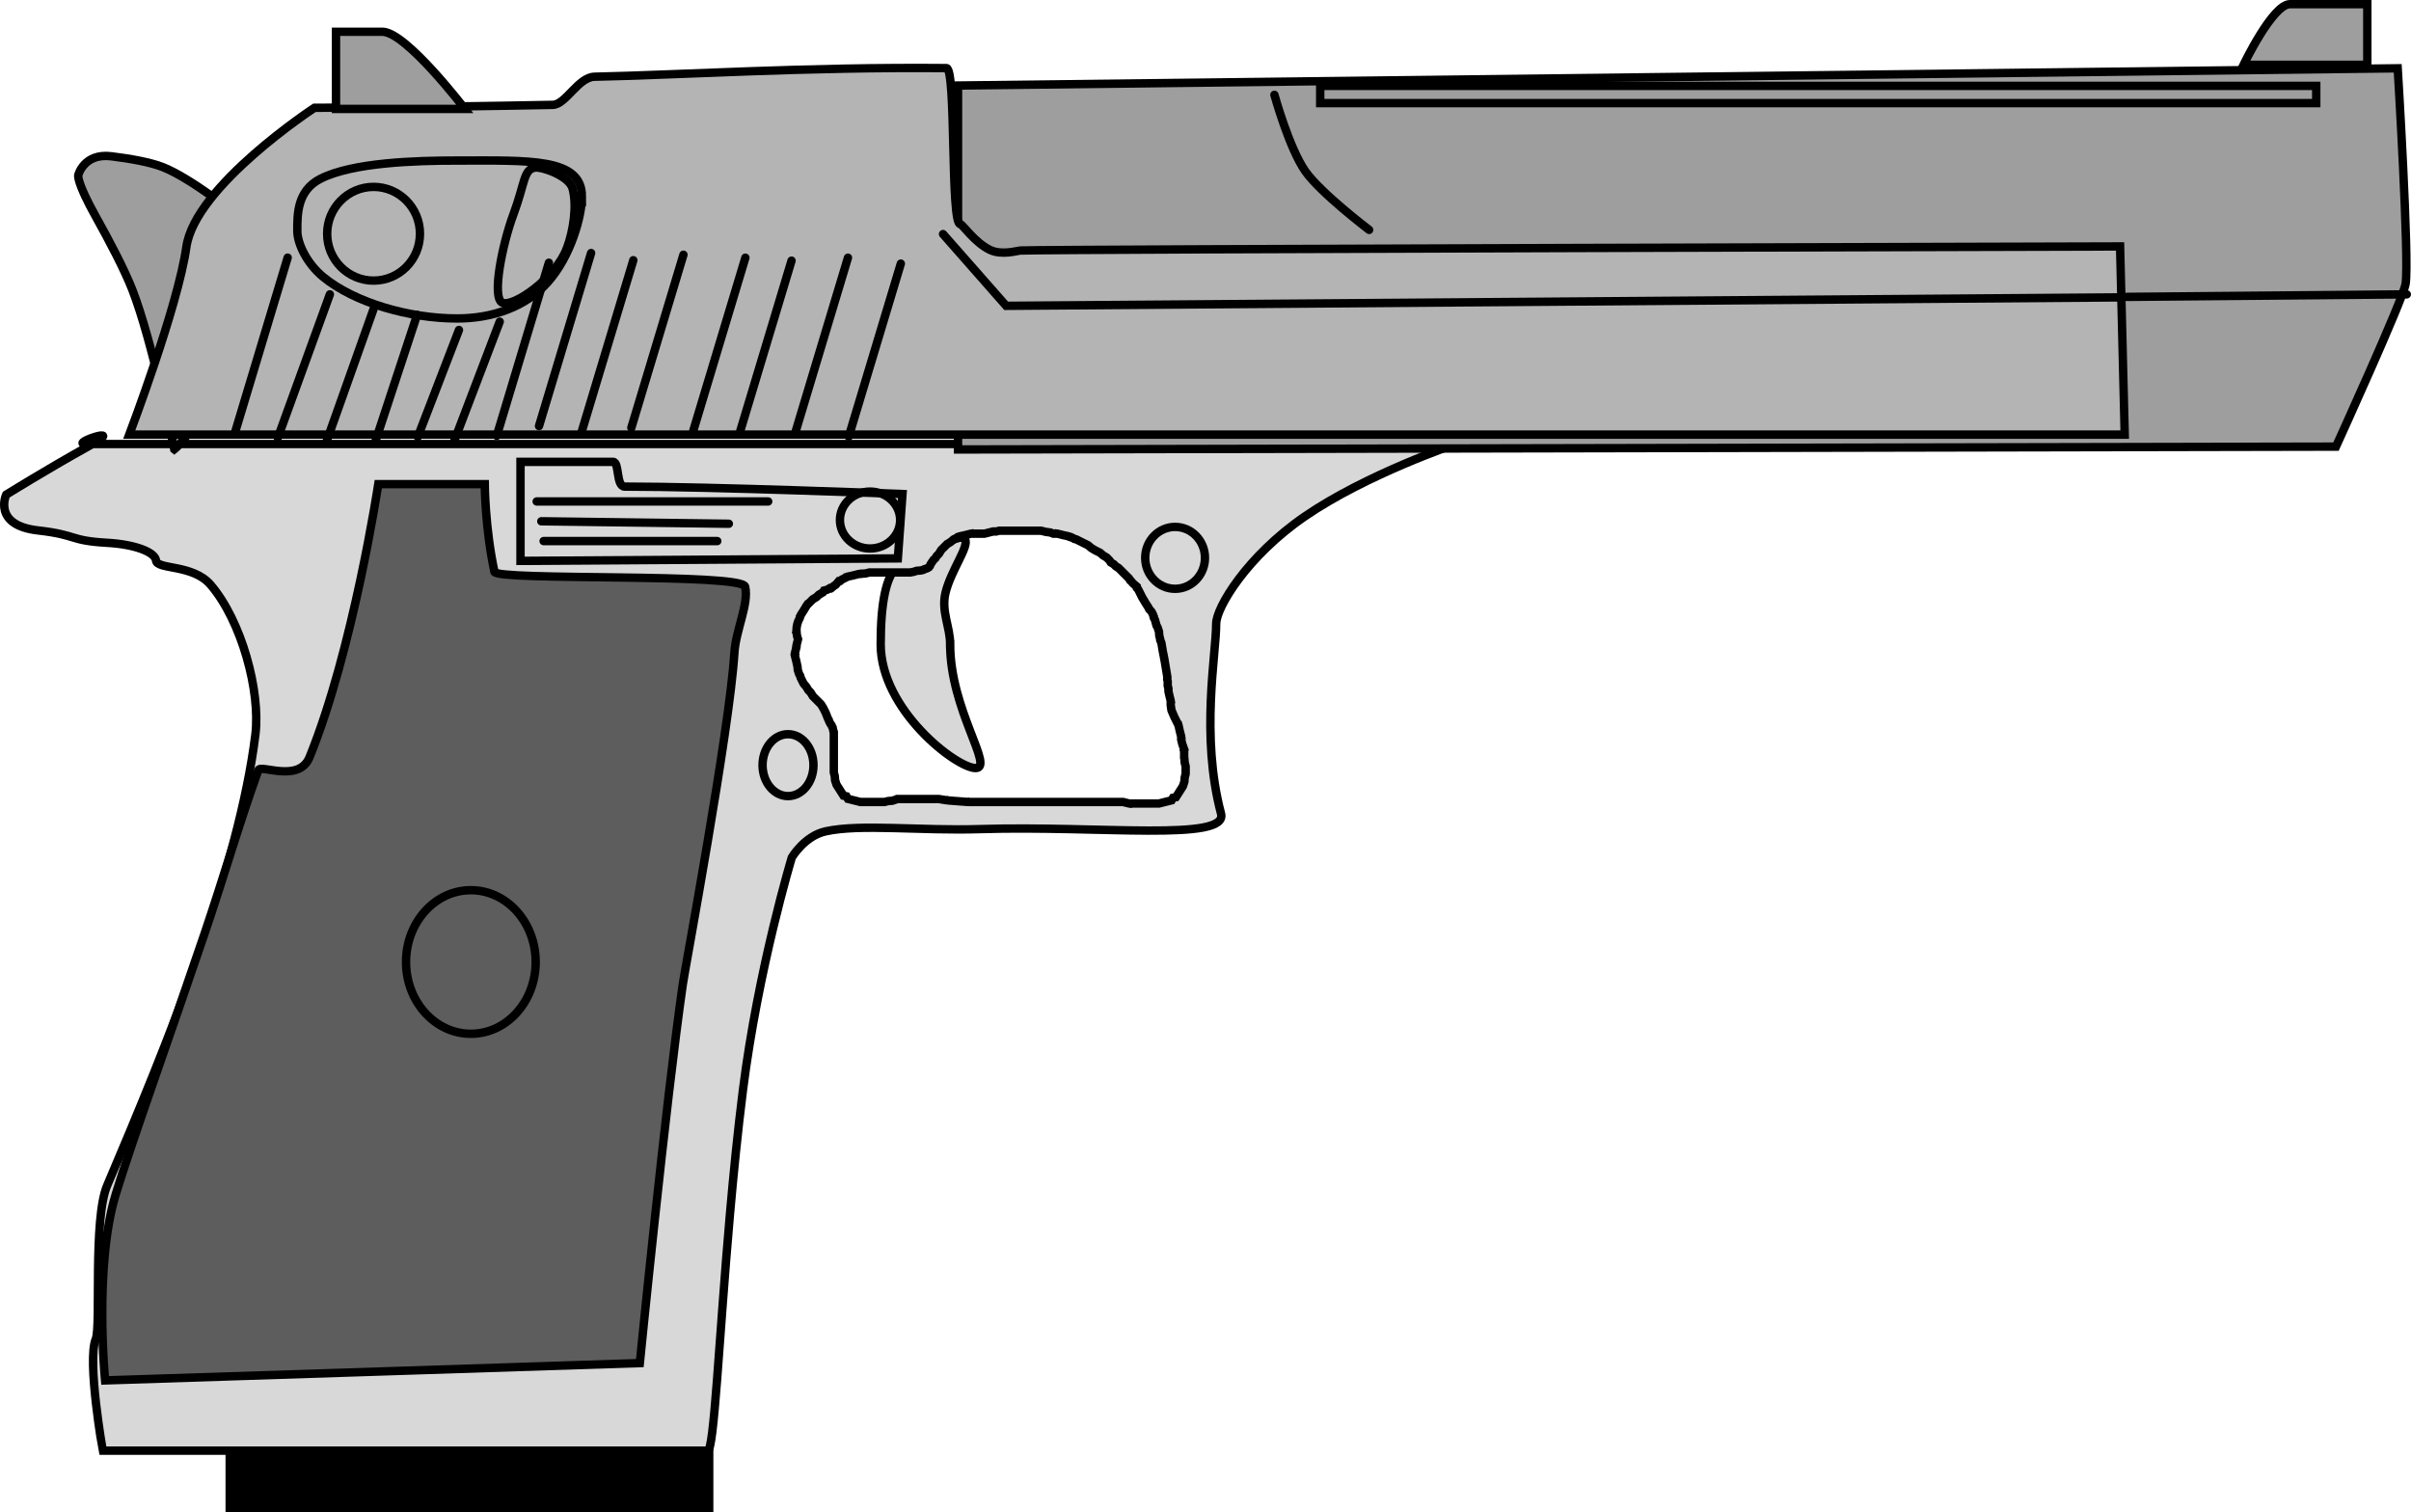 <svg version="1.1" xmlns="http://www.w3.org/2000/svg" xmlns:xlink="http://www.w3.org/1999/xlink" width="143.465" height="89.991" viewBox="0,0,143.465,89.991"><g transform="translate(-168.268,-151.005)"><g data-paper-data="{&quot;isPaintingLayer&quot;:true}" fill-rule="nonzero" stroke="#000000" stroke-width="0.5" stroke-linejoin="miter" stroke-miterlimit="10" stroke-dasharray="" stroke-dashoffset="0" style="mix-blend-mode: normal"><path d="M224.806,189.347c0,3.906 2.656,7.367 1.515,7.367c-1.141,0 -5.648,-3.461 -5.648,-7.367c0,-1.294 0.086,-2.281 0.244,-3.022c0.317,-1.495 0.922,-1.988 1.685,-1.988c0.465,0 2.709,-1.732 3.081,-1.249c0.299,0.387 -0.826,1.844 -1.154,3.197c-0.266,1.098 0.277,2.026 0.277,3.062z" fill="#d8d8d8" stroke-linecap="butt"/><path d="M173.969,230.685c0.315,-0.765 -0.178,-7.126 0.675,-9.127c3.623,-8.506 7.83,-18.876 8.819,-26.824c0.322,-2.584 -0.825,-6.788 -2.664,-8.928c-1.06,-1.233 -3.184,-0.888 -3.247,-1.444c-0.056,-0.5 -1.248,-0.962 -2.916,-1.055c-2.262,-0.127 -1.734,-0.467 -4.103,-0.735c-2.726,-0.308 -1.898,-2.127 -1.898,-2.127c0,0 2.505,-1.557 4.941,-2.904c2.401,-1.328 -1.274,-0.111 -0.191,-0.111c9.854,0 81.5,0 81.5,0c0,0 -5.294,1.785 -8.966,4.303c-3.445,2.362 -5.284,5.434 -5.284,6.394c0,1.829 -0.942,6.647 0.289,11.296c0.446,1.686 -7.243,0.704 -14.298,0.922c-3.653,0.113 -7.136,-0.324 -9.231,0.134c-1.253,0.274 -2.01,1.555 -2.01,1.555c0,0 -1.99,6.569 -2.909,13.847c-0.309,2.447 -0.562,4.987 -0.777,7.428c-0.656,7.483 -0.942,14.025 -1.315,14.025c-12.212,0 -35.976,0 -36,0c-0.002,-0.008 -0.948,-5.358 -0.417,-6.646zM215.662,188.572l-0.01,0.044l0.013,0.019c0.01,0.145 0.04,0.284 0.088,0.414l-0.008,0.036l-0.084,0.334v0.042l-0.009,0.042l0.007,0.011l-0.003,0.015l-0.084,0.334v0.042l-0.009,0.042l0.003,0.005l-0.003,0.005l0.009,0.042v0.042l0.084,0.334l0.067,0.304l0.015,0.192l0.089,0.266l0.058,0.091l0.023,0.105l0.178,0.355l0.157,0.183l0.124,0.207l0.106,0.106l0.037,0.043l0.124,0.207l0.461,0.461l0.037,0.043l0.124,0.207l0.005,0.005l0.13,0.259l0.154,0.386l0.037,0.052l0.014,0.062l0.089,0.178l0.062,0.072l0.032,0.089l0.032,0.048l0.052,0.235l0.019,0.037l0.001,0.002v2.398l0.058,0.234l0.018,0.24l0.089,0.266l0.415,0.652l0.171,0.034l0.087,0.152l0.75,0.188h1.421l0.234,-0.058l0.24,-0.018l0.266,-0.089l0.019,-0.012h2.491l0.41,0.068l0.067,-0.005l0.064,0.021l1.155,0.089l0.058,-0.01l0.057,0.014h9.145l0.023,0.005l0.334,0.084h0.042l0.042,0.009l0.014,-0.009h1.678l0.75,-0.188l0.087,-0.152l0.171,-0.034l0.415,-0.652l0.089,-0.266l0.018,-0.24l0.058,-0.234v-0.444l-0.058,-0.234l-0.018,-0.24l-0.012,-0.036v-0.378l-0.015,-0.059l0.023,-0.045l-0.114,-0.318l-0.072,-0.288v-0.08l0.009,-0.014l-0.009,-0.042v-0.042l-0.084,-0.334l-0.075,-0.336l-0.019,-0.037l-0.01,-0.042l-0.015,-0.008l-0.203,-0.406l-0.171,-0.399l-0.046,-0.32v-0.151l0.009,-0.014l-0.009,-0.042v-0.042l-0.084,-0.334l-0.05,-0.225v-0.16l-0.044,-0.176v-0.259l-0.03,-0.122l0.01,-0.125l-0.178,-1.066l-0.01,-0.023l0.001,-0.025l-0.084,-0.42l-0.085,-0.509l-0.068,-0.157v-0.04l-0.058,-0.234l-0.018,-0.24l-0.089,-0.266l-0.058,-0.091l-0.023,-0.105l-0.015,-0.03l-0.049,-0.196l-0.078,-0.146l-0.012,-0.052l0.004,-0.014l-0.011,-0.018l-0.017,-0.078l-0.089,-0.178l-0.148,-0.173l-0.013,-0.024l-0.005,-0.001l-0.005,-0.009l-0.013,-0.04l-0.185,-0.291l-0.177,-0.296l-0.005,-0.005l-0.246,-0.493l-0.08,-0.093l-0.004,-0.075l-0.226,-0.194l-0.194,-0.226l-0.003,-0l-0.041,-0.069l-0.622,-0.622l-0.158,-0.095l-0.131,-0.131l-0.176,-0.106l-0.068,-0.113l-0.178,-0.178l-0.207,-0.124l-0.183,-0.157l-0.315,-0.158l-0.005,-0.005l-0.207,-0.124l-0.183,-0.157l-0.711,-0.355l-0.105,-0.023l-0.091,-0.058l-0.161,-0.054l-0.008,-0.014l-0.042,-0.01l-0.037,-0.019l-0.336,-0.075l-0.334,-0.084h-0.042l-0.042,-0.009l-0.014,0.009h-0.146l-0.176,-0.07l-0.281,-0.038l-0.276,-0.069h-2.487l-0.179,0.045h-0.185l-0.355,0.089l-0.006,0.003l-0.142,0.035l-0.023,0.005h-0.699l-0.014,-0.009l-0.042,0.009h-0.042l-0.334,0.084l-0.336,0.075l-0.037,0.019l-0.042,0.01l-0.008,0.015l-0.268,0.134l-0.183,0.157l-0.207,0.124l-0.355,0.355l-0.124,0.207l-0.037,0.043l-0.106,0.106l-0.077,0.128l-0.111,0.101l-0.178,0.266l-0.032,0.089l-0.062,0.072l-0.007,0.014l-0.067,0.04l-0.005,0.005l-0.042,0.021l-0.165,0.055l-0.05,0.032l-0.153,0.038l-0.24,0.018l-0.178,0.059l-0.207,0.041h-2.427l-0.234,0.058l-0.24,0.018l-0.036,0.012h-0.014l-0.014,-0.009l-0.042,0.009h-0.042l-0.334,0.084l-0.336,0.075l-0.037,0.019l-0.042,0.01l-0.008,0.015l-0.268,0.134l-0.093,0.08l-0.075,0.004l-0.194,0.226l-0.012,0.01l-0.071,0.036l-0.183,0.157l-0.016,0.009l-0.061,-0.017l-0.165,0.099l-0.187,0.047l-0.057,0.1l-0.254,0.152l-0.106,0.106l-0.043,0.037l-0.207,0.124l-0.286,0.286l-0.017,0.003l-0.023,0.036l-0.03,0.03l-0.177,0.296l-0.185,0.291l-0.013,0.04l-0.022,0.037l0.004,0.016l-0.024,0.072l-0.028,0.055c-0.11,0.208 -0.172,0.446 -0.172,0.698c0,0.013 0,0.026 0.001,0.04z" fill="#d8d8d8" stroke-linecap="butt"/><path d="M174.386,237.331c0,0 0,0 0,0v0z" fill="#d8d8d8" stroke-linecap="butt"/><path d="M239.969,184.204c0,1.017 -0.796,1.842 -1.778,1.842c-0.982,0 -1.778,-0.825 -1.778,-1.842c0,-1.017 0.796,-1.842 1.778,-1.842c0.982,0 1.778,0.825 1.778,1.842z" fill="none" stroke-linecap="butt"/><path d="M216.673,196.54c0,1.017 -0.678,1.842 -1.515,1.842c-0.837,0 -1.515,-0.825 -1.515,-1.842c0,-1.017 0.678,-1.842 1.515,-1.842c0.837,0 1.515,0.825 1.515,1.842z" fill="none" stroke-linecap="butt"/><path d="M174.522,233.155c0,0 -0.664,-6.82 0.63,-11.068c0.921,-3.021 3.158,-9.256 5.296,-15.547c1.138,-3.35 2.032,-6.485 3.191,-9.701c0.132,-0.367 2.415,0.784 3.049,-0.775c2.606,-6.414 4.089,-16.248 4.089,-16.248h6.336c0,0 0.014,2.614 0.578,5.219c0.118,0.544 14.734,0.06 14.917,0.883c0.232,1.042 -0.553,2.562 -0.64,3.937c-0.295,4.674 -2.925,18.715 -3.069,19.716c-1.018,7.082 -2.558,22.553 -2.558,22.553z" fill="#5d5d5d" stroke-linecap="butt"/><path d="M200.143,208.254c0,2.36 -1.727,4.273 -3.857,4.273c-2.13,0 -3.857,-1.913 -3.857,-4.273c0,-2.36 1.727,-4.273 3.857,-4.273c2.13,0 3.857,1.913 3.857,4.273z" fill="#5d5d5d" stroke-linecap="butt"/><path d="M199.24,184.384v-5.894c0,0 3.164,0 5.51,0c0.387,0 0.164,1.473 0.689,1.473c5.097,0 16.53,0.442 16.53,0.442l-0.275,3.831z" fill="none" stroke-linecap="butt"/><path d="M221.83,181.953c0,0.936 -0.802,1.694 -1.791,1.694c-0.989,0 -1.791,-0.759 -1.791,-1.694c0,-0.936 0.802,-1.694 1.791,-1.694c0.989,0 1.791,0.759 1.791,1.694z" fill="none" stroke-linecap="butt"/><path d="M178.638,177.746c0,0 -1.304,-6.452 -2.499,-9.504c-0.468,-1.195 -1.331,-2.841 -2.172,-4.346c-1.154,-2.064 -1.043,-2.462 -1.043,-2.462c0,0 0.323,-1.333 1.971,-1.128c1.135,0.141 2.318,0.349 3.073,0.648c1.667,0.659 4.345,2.811 4.345,2.811c0,0 -1.28,8.507 -1.947,11.046c-0.521,1.984 -1.727,2.936 -1.727,2.936z" fill="#9e9e9e" stroke-linecap="round"/><path d="M225.274,177.754c0,0 0,-9.89 0,-13.85c0,-2.973 0,-7.809 0,-7.809l85.668,-1.025c0,0 0.701,11.41 0.47,12.827c-0.152,0.933 -4.144,9.687 -4.144,9.687z" fill="#9e9e9e" stroke-linecap="butt"/><path d="M200.204,180.848h13.775" fill="none" stroke-linecap="round"/><path d="M211.637,182.174l-11.158,-0.147" fill="none" stroke-linecap="round"/><path d="M200.617,183.205h10.331" fill="none" stroke-linecap="round"/><path d="M175.96,176.869c0,0 2.9,-7.633 3.397,-11.161c0.513,-3.639 7.623,-8.288 7.623,-8.288c0,0 6.647,-0.023 14.182,-0.175c0.775,-0.016 1.515,-1.654 2.486,-1.674c4.849,-0.098 12.711,-0.591 20.94,-0.513c0.59,0.006 0.222,9.29 0.823,9.287c0.123,-0.001 0.85,1.095 1.766,1.533c0.705,0.337 1.635,0.044 1.795,0.037c1.695,-0.081 65.45,-0.244 65.45,-0.244l0.276,11.198z" fill="#b4b4b4" stroke-linecap="butt"/><path d="M246.826,157.141v-1.025h59.268v1.025z" fill="none" stroke-linecap="butt"/><path d="M202.894,162.695c0,1.177 -0.657,3.552 -2.023,5.095c-1.317,1.488 -3.305,2.167 -5.405,2.167c-2.842,0 -6.103,-0.938 -7.972,-2.474c-0.945,-0.777 -1.534,-1.961 -1.534,-2.737c0,-0.978 -0.023,-2.39 1.38,-3.103c1.914,-0.972 5.657,-1.083 8.126,-1.083c4.279,0 7.429,-0.176 7.429,2.136z" fill="none" stroke-linecap="butt"/><path d="M202.004,165.765c-0.672,1.796 -3.185,3.538 -3.841,3.257c-0.655,-0.28 -0.003,-3.502 0.669,-5.298c0.672,-1.796 0.583,-2.662 1.285,-2.745c0.438,-0.052 2.017,0.504 2.221,1.242c0.276,1.002 0.053,2.509 -0.333,3.544z" fill="none" stroke-linecap="butt"/><path d="M294.341,168.703l-66.202,0.502l-3.756,-4.269" fill="none" stroke-linecap="round"/><path d="M249.737,164.685c0,0 -2.89,-2.196 -3.794,-3.485c-0.97,-1.383 -1.841,-4.55 -1.841,-4.55" fill="none" stroke-linecap="round"/><path d="M311.482,168.523l-16.652,0.15" fill="none" stroke-linecap="round"/><path d="M218.772,176.989l3.099,-10.296" fill="none" stroke-linecap="round"/><path d="M212.269,176.813l3.099,-10.296" fill="none" stroke-linecap="round"/><path d="M218.725,166.341l-3.099,10.296" fill="none" stroke-linecap="round"/><path d="M209.522,176.637l3.099,-10.296" fill="none" stroke-linecap="round"/><path d="M208.935,166.165l-3.099,10.296" fill="none" stroke-linecap="round"/><path d="M202.854,176.787l3.099,-10.296" fill="none" stroke-linecap="round"/><path d="M200.342,176.36l3.099,-10.296" fill="none" stroke-linecap="round"/><path d="M200.928,166.641l-3.099,10.296" fill="none" stroke-linecap="round"/><path d="M195.26,177.346l2.744,-7.198" fill="none" stroke-linecap="round"/><path d="M195.578,170.642l-2.449,6.36" fill="none" stroke-linecap="round"/><path d="M193.085,169.747l-2.486,7.546" fill="none" stroke-linecap="round"/><path d="M187.69,177.299l2.809,-7.91" fill="none" stroke-linecap="round"/><path d="M187.897,168.522l-3.099,8.538" fill="none" stroke-linecap="round"/><path d="M182.286,176.633l3.099,-10.296" fill="none" stroke-linecap="round"/><path d="M188.262,157.489v-4.594c0,0 1.709,0 2.761,0c1.402,0 4.908,4.594 4.908,4.594z" fill="#9e9e9e" stroke-linecap="butt"/><path d="M301.77,154.864c0,0 1.724,-3.61 2.761,-3.61c1.339,0 4.602,0 4.602,0v3.61z" fill="#9e9e9e" stroke-linecap="butt"/><path d="M193.258,164.916c0,1.54 -1.236,2.789 -2.761,2.789c-1.525,0 -2.761,-1.249 -2.761,-2.789c0,-1.54 1.236,-2.789 2.761,-2.789c1.525,0 2.761,1.249 2.761,2.789z" fill="none" stroke-linecap="butt"/><path d="M181.937,240.745v-3.282h28.53v3.282z" fill="#000000" stroke-linecap="butt"/></g></g></svg>